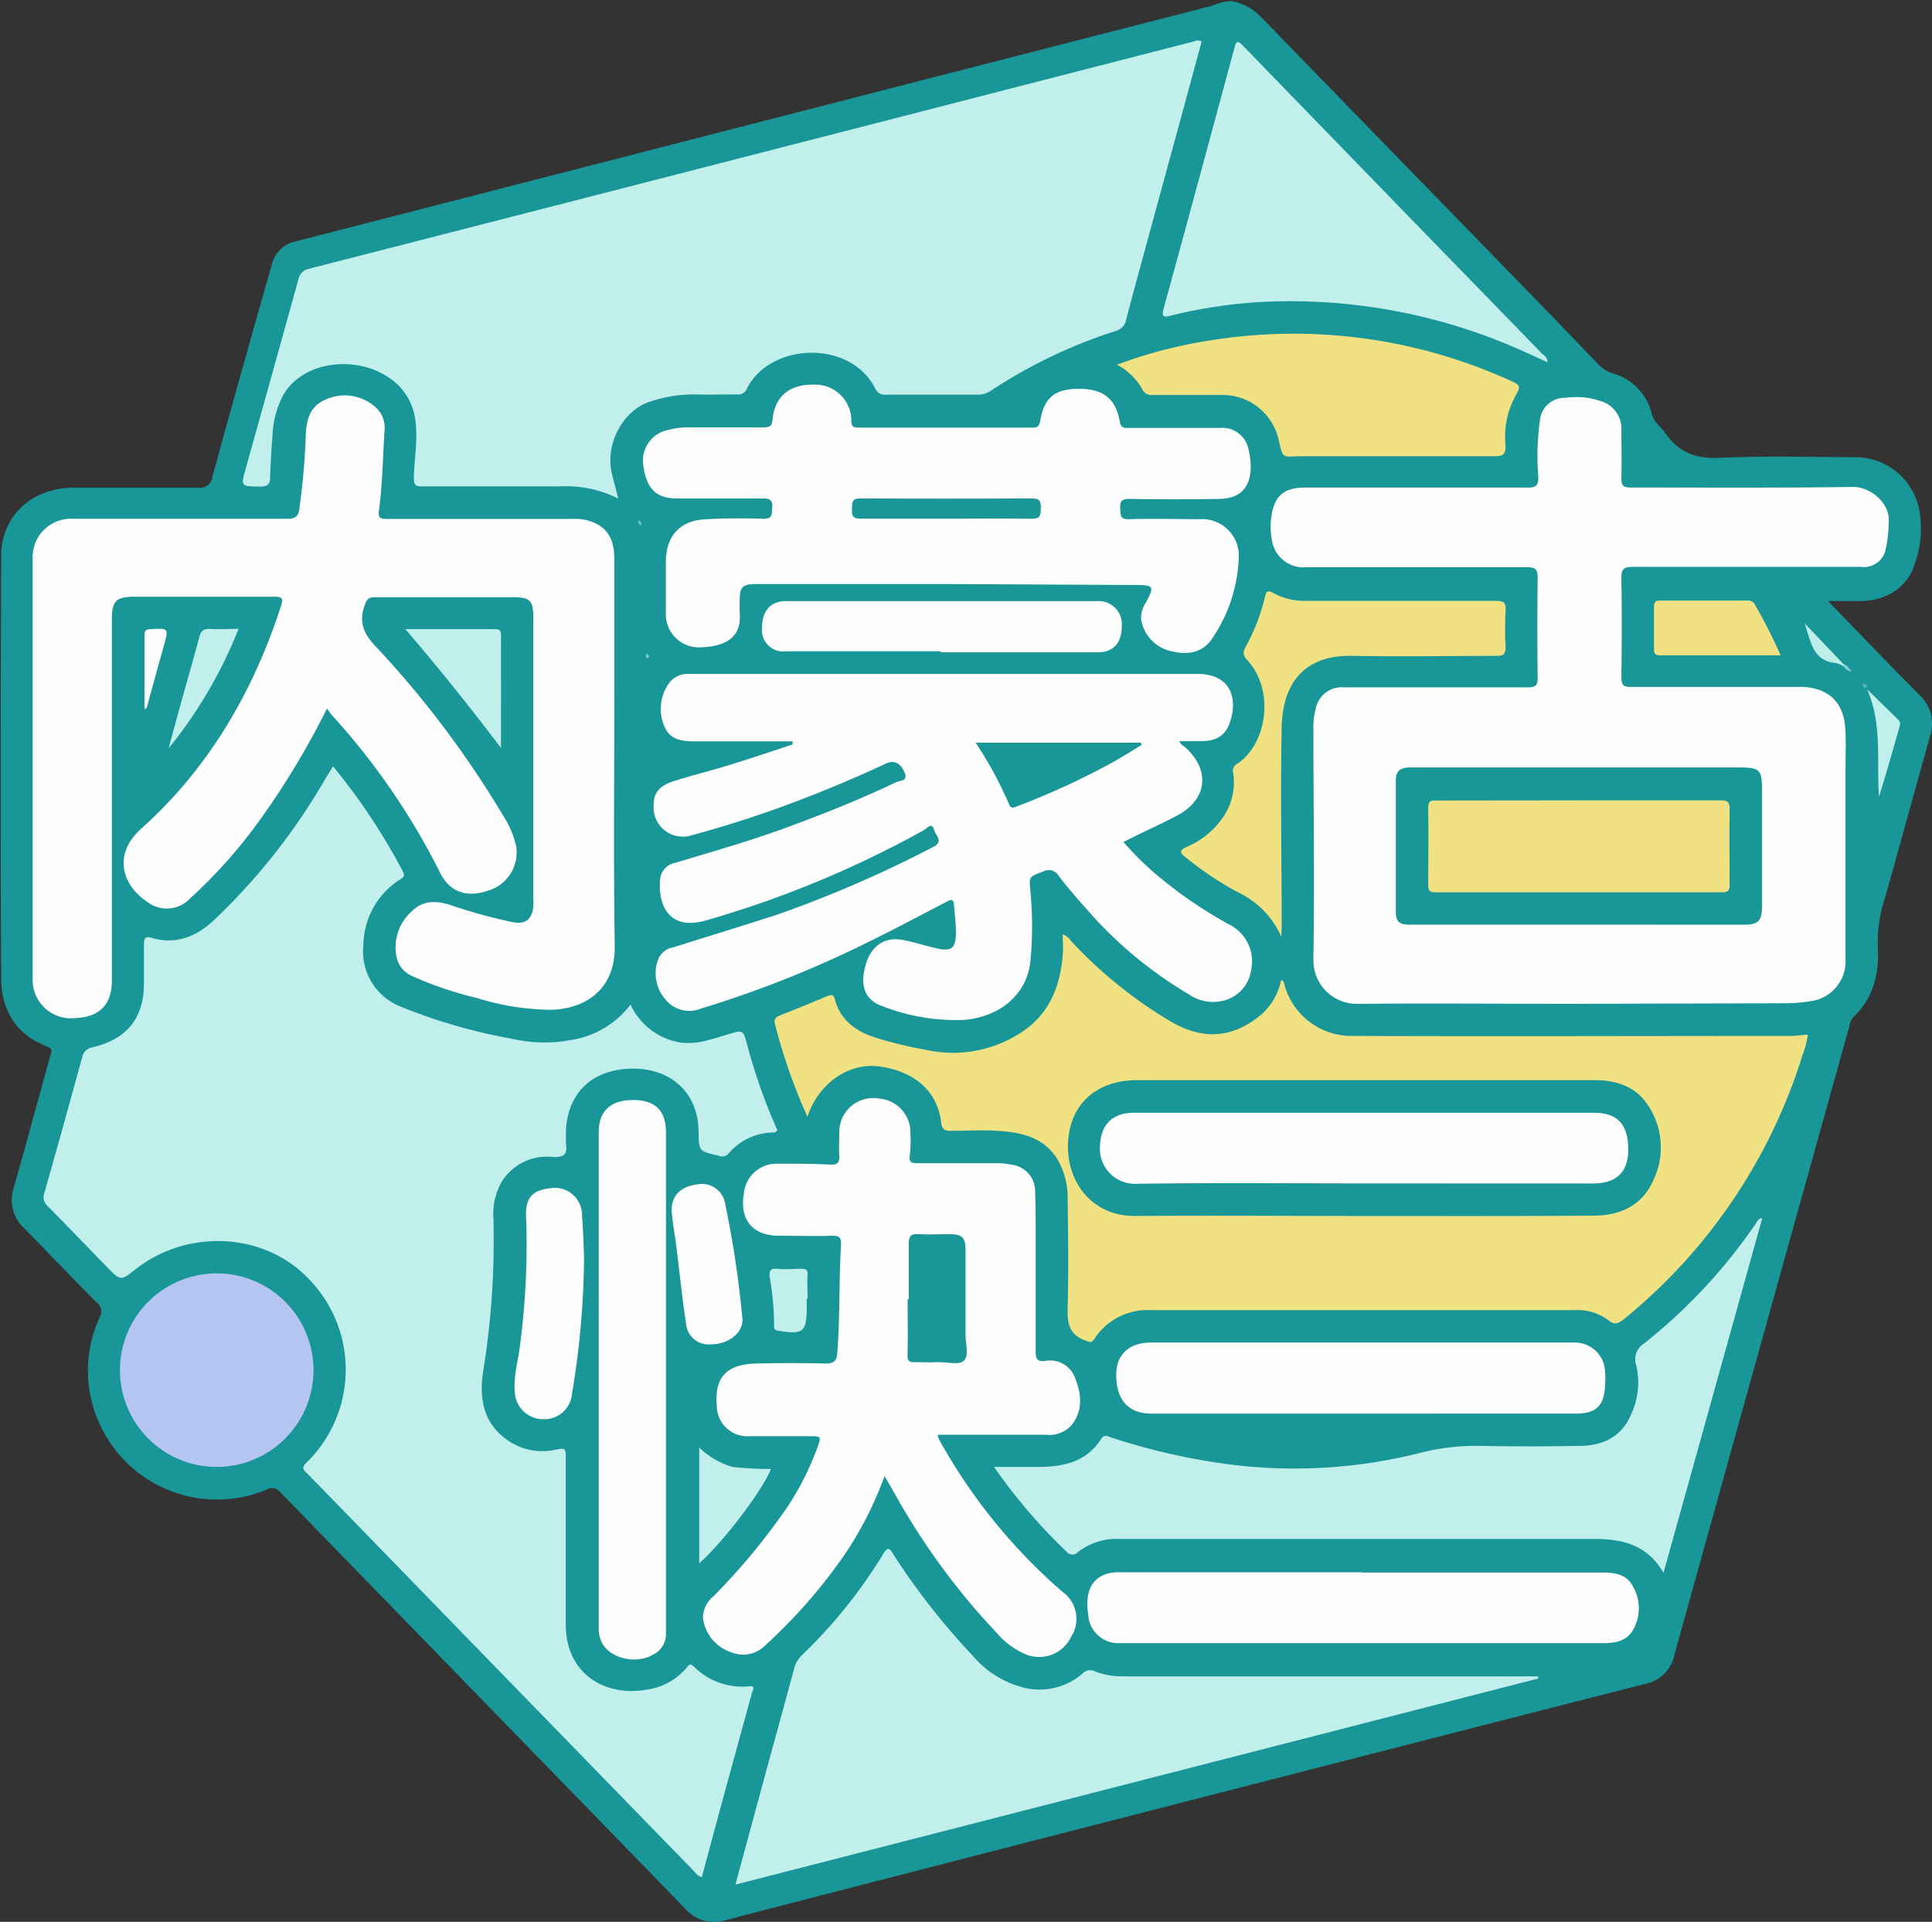 <svg id="圖層_1" data-name="圖層 1" xmlns="http://www.w3.org/2000/svg" viewBox="0 0 227.59 226.39"><rect x="0" y="0" width="227.59" height="226.39" fill="#333333" stroke="none"/><defs><style>.cls-1{fill:#199698;}.cls-2{fill:#c1f0ec;}.cls-3{fill:#fefefe;}.cls-4{fill:#f0e282;}.cls-5{fill:#b5c5f1;}.cls-6{fill:#f0e283;}.cls-7{fill:#c0f0ec;}.cls-8{fill:#fbfdfd;}.cls-9{fill:#bdeeea;}.cls-10{fill:#85d0ce;}.cls-11{fill:#78c9c8;}.cls-12{fill:#56b7b7;}.cls-13{fill:#6ac2c1;}.cls-14{fill:#1b9799;}</style></defs><title>32</title><path class="cls-1" d="M229.06,79c2.2,2.28,4.22,4.38,6.24,6.46,1.47,1.52,2.95,3,4.45,4.54a4.6,4.6,0,0,1,1.33,4.89c-1.87,6.6-3.65,13.24-5.54,19.84a15.81,15.81,0,0,0-.61,5.2c.13,3.08-.56,5.86-2.89,8.07a2.11,2.11,0,0,0-.47,1.08q-10.32,37-20.62,74.07a4.37,4.37,0,0,1-3.41,3.4Q162,218.18,116.38,229.94q-8.64,2.22-17.28,4.47a4.47,4.47,0,0,1-4.65-1.35Q83.71,222,73,211q-13.14-13.52-26.25-27a1.24,1.24,0,0,0-1.63-.33,15.18,15.18,0,0,1-19.67-7.73,14.92,14.92,0,0,1,0-12.55,1.32,1.32,0,0,0-.33-1.74c-2.88-2.89-5.7-5.84-8.55-8.76a4.47,4.47,0,0,1-1.27-4.68c1.47-5.18,2.88-10.38,4.32-15.58.14-.5.37-.88-.41-1.18-3.66-1.4-5.34-4.32-5.36-8-.09-16.6-.06-33.2,0-49.8,0-4.62,3.59-8,8.53-8s9.76,0,14.64,0a1.45,1.45,0,0,0,1.71-1.28c2.28-8.36,4.63-16.7,7-25a3.62,3.62,0,0,1,2.74-2.72l69.12-17.78,38.51-9.89c1.05-.27,2-.89,3.22-.53a6.44,6.44,0,0,1,2.93,1.74q15.38,15.83,30.78,31.64,4.56,4.7,9.08,9.41a3.79,3.79,0,0,0,1.61.95,6.52,6.52,0,0,1,4.58,4.79c.23,1,1.06,1.46,1.56,2.21,1.58,2.31,3.65,3.08,6.49,2.94,5.31-.25,10.64-.08,16-.07A7.64,7.64,0,0,1,239.74,68a12.14,12.14,0,0,1-.43,6.49,6,6,0,0,1-2.8,3.6A7.6,7.6,0,0,1,233,79C231.75,79,230.55,79,229.06,79Z" transform="translate(-13.71 -8.2)"/><path class="cls-2" d="M52.94,98.47a73.45,73.45,0,0,1,8.24,12.41c.21.4.15.61-.25.86a9.28,9.28,0,0,0-4.41,7.71,7,7,0,0,0,4.24,7.27A65.23,65.23,0,0,0,74,130.56a16.82,16.82,0,0,0,6.78.18,10.93,10.93,0,0,0,7.21-4.2A7.89,7.89,0,0,0,93.8,131a8.13,8.13,0,0,0,3.3-.27c.77-.19,1.54-.44,2.3-.67,1.87-.57,1.86-.57,2.37,1.37a66.87,66.87,0,0,0,3.51,9.9c-.24.4-.6.25-.89.29a7,7,0,0,0-4.8,2.4,1,1,0,0,1-1.24.31c-2.33-.53-2.32-.52-2.35-2.87-.08-5.19-4.12-7.89-9-7.3s-6.77,4.25-6.62,8.06c0,.19,0,.4,0,.59.12,1.15.08,1.74-1.55,1.68a6.25,6.25,0,0,0-6,2.89,7.61,7.61,0,0,0-1,4.26,95.79,95.79,0,0,1-1.21,18.14c-.49,3.24.06,6.18,3,8.15A7.09,7.09,0,0,0,79,179c1.36-.26,1.36-.27,1.36,1.17q0,9.72,0,19.44c0,5.74,4.64,8.55,9.62,7.61a7.4,7.4,0,0,0,4.68-2.65c.32-.42.54-.3.85,0a8,8,0,0,0,6.45,2.27c.83-.09.41.46.33.77q-1.56,5.71-3.13,11.43-1.4,5.13-2.77,10.28c-.55-.13-.77-.54-1.07-.85q-19.08-19.6-38.14-39.22c-2.46-2.52-4.9-5.06-7.37-7.56-.44-.45-.54-.67,0-1.19a15.29,15.29,0,0,0,.4-21.51c-5.15-5.59-14.29-6.16-20.51-1.29-1.78,1.4-1.78,1.4-3.4-.26-2.32-2.38-4.61-4.78-6.95-7.14a1.38,1.38,0,0,1-.42-1.56q2.28-8,4.46-16a1.47,1.47,0,0,1,1.28-1.18c4.07-1,6-3.47,6-7.6,0-1.52,0-3,0-4.56,0-.72.21-.93.9-.72,2.82.82,5.17-.1,7.25-2A73.58,73.58,0,0,0,52,100Z" transform="translate(-13.71 -8.2)"/><path class="cls-2" d="M155.26,13.1C153.13,21,151,28.76,148.87,36.58c-.84,3.08-1.69,6.16-2.49,9.25a1.7,1.7,0,0,1-1.28,1.37,59.81,59.81,0,0,0-14.63,7,2.63,2.63,0,0,1-1.56.49q-5.4,0-10.8,0a1.21,1.21,0,0,1-1.3-.74c-3-5.84-12.41-5.35-15.1,0a1.1,1.1,0,0,1-1.2.71c-1.64,0-3.28.05-4.91,0a15.82,15.82,0,0,0-5.3.85c-3.2,1-5.32,5-4.52,8.42.23,1,.49,1.91.76,3a13.67,13.67,0,0,0-7-1.43c-5.36,0-10.72,0-16.08,0-.82,0-1-.15-1-1.06.06-2.3.51-4.6.15-6.93a7,7,0,0,0-3.36-5c-3.76-2.4-9.87-1.83-12.21,2.29a11.1,11.1,0,0,0-1.23,4.71c-.13,1.63-.23,3.27-.28,4.9,0,.79-.27,1.11-1.13,1.1-2.35,0-2.34,0-1.72-2.2q3.1-11.07,6.17-22.15a1.59,1.59,0,0,1,1.29-1.31q36.06-9.24,72.13-18.52l32.12-8.26A.88.88,0,0,1,155.26,13.1Z" transform="translate(-13.71 -8.2)"/><path class="cls-3" d="M52.23,91.66a94.6,94.6,0,0,1-7.88,13.09A59.37,59.37,0,0,1,36.14,114a3.77,3.77,0,0,1-5.12.41c-2.84-1.88-4.12-5.5-.66-8.61,8-7.17,13.19-16.15,16.48-26.3.27-.83.07-1-.75-1-5.56,0-11.11,0-16.67,0-2,0-2.53.53-2.53,2.56v42.59c0,2.94-1.45,4.39-4.49,4.49a4.5,4.5,0,0,1-4.84-4.4c0-.32,0-.64,0-1,0-16.24,0-32.47,0-48.71a4.51,4.51,0,0,1,4.7-4.72c8.43,0,16.87,0,25.31,0,1,0,1.3-.32,1.41-1.22a85.07,85.07,0,0,0,.75-8.59c.05-1.83.49-3.46,2.34-4.23a5.41,5.41,0,0,1,5.75.79A3.23,3.23,0,0,1,59,59c-.19,3.11-.23,6.24-.65,9.33-.12.9.16,1,1,1,7.28,0,14.56,0,21.84,0a5.44,5.44,0,0,1,3.2.81c1.43,1,1.68,2.45,1.69,4,0,5.16,0,10.32,0,15.48,0,10-.11,20,.05,30,.07,4.85-3.1,7.37-7.44,7.53a30.13,30.13,0,0,1-8.84-1.4,42.3,42.3,0,0,1-7.58-2.57A3.13,3.13,0,0,1,60.44,121a5.64,5.64,0,0,1,1.77-5.44c1.31-1.33,2.94-1.28,4.58-.74a62.88,62.88,0,0,0,7.27,2c1.49.29,2.28-.25,2.47-1.76a7.75,7.75,0,0,0,0-1.08q0-16.5,0-33c0-2.06-.36-2.43-2.44-2.43-5.4,0-10.8,0-16.2,0-.69,0-.94.17-1.2.89-.68,1.89-.28,3.2,1.11,4.73A116.24,116.24,0,0,1,73,104.31a11.1,11.1,0,0,1,1.5,3.5,4.68,4.68,0,0,1-3.28,5.3c-2.55.88-4.53.16-5.66-2.09A81.92,81.92,0,0,0,52.76,92.39C52.61,92.21,52.48,92,52.23,91.66Z" transform="translate(-13.71 -8.2)"/><path class="cls-3" d="M199.17,126.45c-8.48,0-17-.07-25.44,0a5.12,5.12,0,0,1-5.3-5.3c.14-9,0-18,0-27a8.32,8.32,0,0,1,.28-2.49,3.11,3.11,0,0,1,3.35-2.49c7.2,0,14.39,0,21.59,0,.94,0,1.22-.22,1.2-1.18q-.08-5.82,0-11.64c0-1-.16-1.34-1.27-1.33-8.68,0-17.36,0-26,0a3.75,3.75,0,0,1-4.05-3.28,8.12,8.12,0,0,1,0-3c.37-2.18,1.54-3.1,3.83-3.1,8.76,0,17.52,0,26.28,0,1.09,0,1.3-.29,1.28-1.32a30.18,30.18,0,0,1,.19-6.58,2.93,2.93,0,0,1,3-2.68,9.08,9.08,0,0,1,4.26.42,3.39,3.39,0,0,1,2.34,3.4c0,1.88.05,3.76,0,5.64,0,.92.24,1.11,1.12,1.11,8.72,0,17.45.06,26.16-.07,2.15,0,4.46,2,4.2,4.22a14.6,14.6,0,0,1-.34,3.08,2.6,2.6,0,0,1-2.92,2.11c-9,0-17.92,0-26.88,0-1.13,0-1.36.33-1.34,1.38.06,3.88.05,7.76,0,11.64,0,.91.23,1.14,1.13,1.13,6.52,0,13,0,19.56,0a7.13,7.13,0,0,1,2.71.38c2.17.86,2.88,2.64,3,4.77.06,1.6,0,3.2,0,4.8v22.08a4.73,4.73,0,0,1-4.21,5,17.64,17.64,0,0,1-3,.23Z" transform="translate(-13.71 -8.2)"/><path class="cls-3" d="M107.08,95.53c-3.87,0-7.74,0-11.61,0-1.49,0-2.87-.22-3.49-1.75a5.19,5.19,0,0,1,.56-5.13,2.7,2.7,0,0,1,2.32-1.06H155c2.95.06,4.45,2,3.81,4.92-.47,2.13-1.51,3-3.68,3h-2.46c.1.43.46.54.7.76,2.92,2.65,2.56,6.06-.89,7.94-1.69.91-3.44,1.69-5.16,2.54l-1.27.63a35.08,35.08,0,0,0,4.79,4.59,50.55,50.55,0,0,0,7.87,5.24,4.85,4.85,0,0,1,2.37,5.33,4.31,4.31,0,0,1-3.32,3.55,5,5,0,0,1-4-.76,48.73,48.73,0,0,1-12.1-10.1c-1.12-1.25-2.22-2.52-3.24-3.86a1.33,1.33,0,0,0-1.81-.51c-1.7.62-1.68.57-1.52,2.31a43.11,43.11,0,0,1,0,8.27c-.4,3.9-3.61,6.62-8,6.91a23.86,23.86,0,0,1-9.39-1.61c-2.12-.72-2.74-2.45-2-4.92.61-2.16,2.19-3.28,4.28-2.91,1.37.25,2.7.7,4.06,1,1.78.41,2.25,0,2.28-1.81,0-1-.14-2.07-.21-3.1s-.37-.86-1-.52c-3.18,1.66-6.36,3.35-9.59,4.92A127.1,127.1,0,0,1,96.3,127a3.6,3.6,0,0,1-4.14-1,4.66,4.66,0,0,1-.86-4.93,2.37,2.37,0,0,1,1.77-1.29c4-1.26,8.08-2.51,12.11-3.81a139.39,139.39,0,0,0,18.46-8c1.28-.63.28-1.36.11-2-.27-1-.83-.2-1.17,0a122.31,122.31,0,0,1-25.73,10.66c-4.42,1.26-5.67-1.92-5.37-4.93a2.16,2.16,0,0,1,1.78-1.86c4.24-1.28,8.5-2.49,12.67-4,4.54-1.66,9-3.42,13.39-5.52.38-.19,1.31-.08,1-1-.48-1.24-1.28-1.62-2.21-1.19q-4.83,2.25-9.81,4.17a130.87,130.87,0,0,1-13,4.26,3.45,3.45,0,0,1-4.59-3.52c0-1.45.64-2.28,2.43-2.84,2.17-.69,4.38-1.23,6.55-1.9,2.47-.76,4.92-1.59,7.38-2.4Z" transform="translate(-13.71 -8.2)"/><path class="cls-4" d="M108.82,139.74A67,67,0,0,1,105,128.83c-.15-.59.09-.78.55-1,1.9-.75,3.78-1.52,5.66-2.31.49-.2.72-.1.85.41.65,2.46,2.49,3.76,4.73,4.48a48,48,0,0,0,6,1.46,14.66,14.66,0,0,0,11.74-2.41c2.93-2.14,4.06-5.23,4.37-8.7.08-.79,0-1.6,0-2.51a2.16,2.16,0,0,1,1,.82,52.66,52.66,0,0,0,11.62,9.4c3.72,2.2,7.07,2.09,10.37-.43a7.32,7.32,0,0,0,2.73-4.36.34.34,0,0,1,.34.3,8.19,8.19,0,0,0,8.23,6.25c17.16.06,34.32,0,51.48,0,.63,0,1.26-.1,2-.16a10.27,10.27,0,0,1-.62,2.41A64.86,64.86,0,0,1,205,163.6c-.64.52-1.1.73-1.83.11a6,6,0,0,0-3.95-1.18q-25,0-49.92,0a7.46,7.46,0,0,0-6.66,3.37c-.35.55-.56.4-1.1.2-2-.73-2.11-2.18-2.06-4,.12-4.2.05-8.4,0-12.6a9,9,0,0,0-1.18-4.7c-1.61-2.64-4.26-3.21-7-3.39-1.83-.12-3.68,0-5.52,0-.69,0-1.1-.1-1.19-.92-.52-4.42-4-6.28-7.46-6.68S110.16,135.78,108.82,139.74Z" transform="translate(-13.71 -8.2)"/><path class="cls-3" d="M117.91,182.07a41.7,41.7,0,0,1-4.81,9.41A62.19,62.19,0,0,1,103.87,202a3.66,3.66,0,0,1-4.11.8,4.88,4.88,0,0,1-3.24-4,3.3,3.3,0,0,1,1.28-2.6A77,77,0,0,0,106.27,186a33.15,33.15,0,0,0,3.71-7.23c.49-1.39.5-1.39-.91-1.39H102a3.6,3.6,0,0,1-3.85-3.56c-.3-3.35,1.11-4.91,4.65-5q4.08-.1,8.16,0c1.09,0,1.32-.38,1.39-1.35.32-4.2.18-8.4.43-12.59.06-1-.28-1.13-1.14-1.11-2,.06-4.08,0-6.12,0-3.15,0-4.72-1.88-4.18-5a3.87,3.87,0,0,1,4-3.49c2.08,0,4.16,0,6.24.11.71,0,1-.14,1-.92-.07-1,0-2,0-3a4,4,0,0,1,4.77-3.85,4,4,0,0,1,3.61,4.09,16.48,16.48,0,0,1-.08,2.63c-.09.74.17.88.84.88,3.08,0,6.16,0,9.24,0a8.11,8.11,0,0,1,1.9.18,3.13,3.13,0,0,1,2.79,3.23c.09,2.28.05,4.56.06,6.84,0,4,0,7.92,0,11.88,0,.84.12,1.29,1.09,1.17a3.13,3.13,0,0,1,3.6,2.13c.74,1.88.86,3.77-.47,5.45a3.59,3.59,0,0,1-3.05,1.11H124.19a1.55,1.55,0,0,0,.07.42,65.72,65.72,0,0,0,14.62,18.09,3.91,3.91,0,0,1,1,5.31,4.17,4.17,0,0,1-5.3,2.06,9.31,9.31,0,0,1-3.53-2.62,81.43,81.43,0,0,1-12.11-16.62Z" transform="translate(-13.71 -8.2)"/><path class="cls-3" d="M125.45,77H103c-1.9,0-2.15.26-2.16,2.14,0,.4,0,.8,0,1.2.28,2.72-1.4,4-4.5,4.11a3.9,3.9,0,0,1-4.19-4.08c0-2,0-4,0-6,0-3,1.65-4.87,4.69-5,2.27-.13,4.56-.13,6.83-.06,1.14,0,.92-.63,1-1.29s-.09-1.12-1-1.1c-3.4,0-6.8,0-10.2,0-2.5,0-3.66-1.19-4-4.08a3.66,3.66,0,0,1,3-4,9.13,9.13,0,0,1,2.49-.3c2.92,0,5.84,0,8.76,0,.72,0,.93-.21,1-.93.26-2.72,2-4.17,4.91-4.1A4.25,4.25,0,0,1,114,57.79c0,.65.24.78.84.78q10.26,0,20.51,0c.61,0,.78-.19.89-.78C136.72,55,138,54,140.82,54s4.32,1.14,4.79,3.82c.12.7.38.8,1,.79,3.6,0,7.19,0,10.79,0a3.15,3.15,0,0,1,3.42,2.7,8.39,8.39,0,0,1,.22,1.66c.07,2.6-1.18,4-3.8,4q-5.22.09-10.44,0c-.89,0-1.18.2-1.13,1.11s0,1.32,1.11,1.28c2.76-.09,5.52,0,8.28,0A4.31,4.31,0,0,1,159.63,74a18,18,0,0,1-3,9.23c-1.08,1.77-2.79,2.15-4.72,1.73a4.63,4.63,0,0,1-3.77-3.72,3.12,3.12,0,0,1,.52-2c1.09-2,1-2.13-1.29-2.13Z" transform="translate(-13.71 -8.2)"/><path class="cls-2" d="M100.34,230.2c1.28-4.71,2.5-9.22,3.72-13.72,1.06-3.89,2.14-7.77,3.18-11.67a3.34,3.34,0,0,1,.93-1.63,59.18,59.18,0,0,0,9.63-12c.52-.86.74-.51,1.1.05a82.32,82.32,0,0,0,9.39,12,11.61,11.61,0,0,0,5.87,3.73,7.71,7.71,0,0,0,7.06-1.61,1.22,1.22,0,0,1,1.46-.27,9.05,9.05,0,0,0,3.4.59q23.7,0,47.39,0h1.43l0,.26Z" transform="translate(-13.71 -8.2)"/><path class="cls-2" d="M130.81,181c1.86,0,3.49,0,5.11,0,3,0,5.75-.54,7.51-3.3.38-.6.82-.29,1.26-.14a76,76,0,0,0,14.22,3.19,60.51,60.51,0,0,0,22-1.38,26.53,26.53,0,0,1,7-.85q5.93.11,11.87,0c2.63,0,4.89-1,6-3.55a8.88,8.88,0,0,0,.7-5.85,2.21,2.21,0,0,1,.93-2.68,64.33,64.33,0,0,0,13.06-14c.2-.27.28-.68.84-.76l-11.64,41.8c-1.91-3.36-4.93-4-8.21-4q-28,0-56,0a7.44,7.44,0,0,0-4.71,1.5.88.88,0,0,1-1.4,0A64.89,64.89,0,0,1,130.81,181Z" transform="translate(-13.71 -8.2)"/><path class="cls-2" d="M196,50.87c-1.31-.59-2.55-1.18-3.81-1.72a66.87,66.87,0,0,0-29-5.42,57.87,57.87,0,0,0-11.48,1.63c-.87.22-1.22.25-.91-.87,2.81-10.2,5.56-20.42,8.32-30.63.19-.71.33-1,1-.29q15.57,16.07,31.18,32.11c1.33,1.37,2.68,2.74,4,4.13C195.62,50.08,196,50.27,196,50.87Z" transform="translate(-13.71 -8.2)"/><path class="cls-3" d="M174.12,193.44h28.19c1.43,0,2.89.1,3.68,1.5a5.14,5.14,0,0,1,.09,5.27c-.73,1.29-2.08,1.54-3.44,1.55-2.92,0-5.84,0-8.76,0H145.54a3.55,3.55,0,0,1-3.64-3.39c-.39-2.6.36-4.22,2.26-4.8a4.66,4.66,0,0,1,1.29-.16h28.67Z" transform="translate(-13.71 -8.2)"/><path class="cls-3" d="M92.16,171.12c0,9.8,0,19.6,0,29.4a2.7,2.7,0,0,1-1.54,2.6c-2,1.16-5,.46-6-1.4a3.8,3.8,0,0,1-.38-1.85q0-29.16,0-58.31c0-2.48,1.4-3.78,4.06-3.78s3.86,1.32,3.86,3.82Z" transform="translate(-13.71 -8.2)"/><path class="cls-3" d="M174.29,174.72H149.35c-2.71,0-4.16-1.61-4.15-4.58,0-2.38,1.52-3.79,4.11-3.79h49.77a3.56,3.56,0,0,1,3.71,3.43,11.68,11.68,0,0,1,0,1.67c-.13,2.39-1.08,3.27-3.47,3.27Z" transform="translate(-13.71 -8.2)"/><path class="cls-4" d="M145.29,51.16a55.29,55.29,0,0,1,11.05-2.87,61.65,61.65,0,0,1,35.45,4.82c1,.43,1.06.69.48,1.65a10.09,10.09,0,0,0-1.21,5.89c.05,1.12-.34,1.3-1.35,1.29-7.43,0-14.87,0-22.3,0-.28,0-.56,0-.84,0-1.76.12-1.76.12-2.17-1.64a6.78,6.78,0,0,0-7-5.57q-4,0-7.91,0a1.18,1.18,0,0,1-1.22-.68A7.29,7.29,0,0,0,145.29,51.16Z" transform="translate(-13.71 -8.2)"/><path class="cls-5" d="M39.24,181a11.4,11.4,0,1,1,11.4-11.34A11.41,11.41,0,0,1,39.24,181Z" transform="translate(-13.71 -8.2)"/><path class="cls-4" d="M164.64,118.53a10.37,10.37,0,0,0-5.06-5.2,39.06,39.06,0,0,1-6.26-4.19c-.71-.56-.61-.8.16-1.17a9.73,9.73,0,0,0,4.44-3.71,7.19,7.19,0,0,0,1.06-5,.92.92,0,0,1,.47-1.08c3.58-2.39,4.43-8.73,1.18-12.23-.59-.64-.49-1-.1-1.71a23,23,0,0,0,2.18-5.68c.15-.6.24-.93,1-.5a7.62,7.62,0,0,0,3.79.92c7.47,0,14.95,0,22.42,0,.85,0,1.21.14,1.15,1.1a38.73,38.73,0,0,0,0,4.31c0,.84-.23,1.08-1.07,1.07-5.63,0-11.27.1-16.9,0-5.85-.15-8.31,3.32-8.41,8.47-.15,7.87,0,15.74,0,23.61Z" transform="translate(-13.71 -8.2)"/><path class="cls-3" d="M124.54,84.92H106.31a2.51,2.51,0,0,1-2.83-2.77c0-2,1-3.13,2.8-3.14,6.23,0,12.47,0,18.71,0,6,0,12,0,18,0a2.73,2.73,0,0,1,2.87,2.93c0,2-1,3.1-2.84,3.1-6.16,0-12.31,0-18.47,0Z" transform="translate(-13.71 -8.2)"/><path class="cls-3" d="M82.51,156.34a100.33,100.33,0,0,1-1.43,16.12,3.26,3.26,0,0,1-3.36,2.92,3.35,3.35,0,0,1-3.37-3.24c-.16-2,.47-3.88.66-5.82a90.15,90.15,0,0,0,.68-14.59c-.15-2.35.66-3.34,2.87-3.56a3.19,3.19,0,0,1,3.71,3.16C82.43,153.32,82.47,155.32,82.51,156.34Z" transform="translate(-13.71 -8.2)"/><path class="cls-3" d="M97.45,166.56a2.66,2.66,0,0,1-2.92-2.43c-.46-3-.77-6.09-1.15-9.13-.17-1.31-.41-2.6-.53-3.91-.17-1.9.9-3.08,2.93-3.36a2.79,2.79,0,0,1,3.38,2.4,120.53,120.53,0,0,1,2,13.36C101.33,165.15,99.55,166.57,97.45,166.56Z" transform="translate(-13.71 -8.2)"/><path class="cls-6" d="M223.47,85.4H209.28c-.6,0-.74-.24-.73-.78,0-1.64,0-3.28,0-4.91,0-.56.15-.77.74-.77,3.43,0,6.87,0,10.3,0a.87.87,0,0,1,.86.5A63.42,63.42,0,0,1,223.47,85.4Z" transform="translate(-13.71 -8.2)"/><path class="cls-2" d="M72.73,96.31c-3.6-4.75-7.27-9.35-11.27-14,3.7,0,7.16,0,10.61,0,.55,0,.66.25.66.73C72.72,87.47,72.73,91.89,72.73,96.31Z" transform="translate(-13.71 -8.2)"/><path class="cls-2" d="M104.53,181.24c-1,2.52-5.51,8.5-8.45,11.11V178.71A9.32,9.32,0,0,0,100,181,39.84,39.84,0,0,0,104.53,181.24Z" transform="translate(-13.71 -8.2)"/><path class="cls-2" d="M33.58,96.34c.5-1.86,1-3.72,1.52-5.58.69-2.49,1.42-5,2.08-7.48.18-.67.41-1,1.19-1,1.07.07,2.15,0,3.44,0A53.18,53.18,0,0,1,33.58,96.34Z" transform="translate(-13.71 -8.2)"/><path class="cls-2" d="M108.74,161.19c0,.36,0,.72,0,1.08,0,2.85-.46,3.17-3.31,2.69-.39-.06-.56-.18-.53-.6a33.11,33.11,0,0,0-.52-5.7c-.08-.78.1-1.1.93-1s1.92,0,2.87,0c.52,0,.69.16.66.7-.06,1,0,1.92,0,2.87Z" transform="translate(-13.71 -8.2)"/><path class="cls-7" d="M233.66,89.4l3.62,3.54a.67.67,0,0,1,.23.74c-.79,2.79-1.57,5.57-2.45,8.35C234.74,97.87,235.49,93.61,233.66,89.4Z" transform="translate(-13.71 -8.2)"/><path class="cls-8" d="M30.73,91.75c0-3,0-5.86,0-8.76,0-.54.2-.65.7-.68,2.17-.12,2.17-.14,1.57,2-.68,2.42-1.35,4.84-2,7.26C30.94,91.61,30.85,91.65,30.73,91.75Z" transform="translate(-13.71 -8.2)"/><path class="cls-9" d="M230.88,86.69a2.88,2.88,0,0,0-.87-.38c-2.82-.23-3-2.68-3.73-4.7l4.58,4.81c.08.06.11.11.09.18S230.91,86.69,230.88,86.69Z" transform="translate(-13.71 -8.2)"/><path class="cls-10" d="M230.88,86.69l0-.27c.4.12.6.45.95.87A1.16,1.16,0,0,1,230.88,86.69Z" transform="translate(-13.71 -8.2)"/><path class="cls-11" d="M90.22,85.53c-.11.1-.19.22-.28.23s-.17-.21-.17-.34.09-.17.13-.25Z" transform="translate(-13.71 -8.2)"/><path class="cls-12" d="M233.63,88.91c0,.34-.17.37-.25.3a.76.76,0,0,1-.27-.35c0-.13.08-.18.21-.11Z" transform="translate(-13.71 -8.2)"/><path class="cls-13" d="M89.07,69.51a1.68,1.68,0,0,1,.2.35c0,.07-.08.17-.12.26a3.09,3.09,0,0,1-.26-.37C88.84,69.65,88.86,69.54,89.07,69.51Z" transform="translate(-13.71 -8.2)"/><path class="cls-1" d="M199.43,117.12c-6.6,0-13.2,0-19.8,0-1.14,0-1.49-.46-1.49-1.46v-15.6c0-1.19.72-1.46,1.74-1.46,6,0,12.08,0,18.12,0h20.4c2.71,0,2.88.18,2.88,3v13.32c0,1.77-.44,2.21-2.17,2.21Z" transform="translate(-13.71 -8.2)"/><path class="cls-1" d="M128.63,95.68H148.1l.08.28c-1.07.65-2.13,1.32-3.22,1.94a88.6,88.6,0,0,1-11.41,5.27c-.4.16-.75.37-1-.29A44.58,44.58,0,0,0,128.63,95.68Z" transform="translate(-13.71 -8.2)"/><path class="cls-1" d="M174.23,151.44c-8.91,0-17.83-.07-26.74,0-5.65.06-8.56-4.78-7.88-9.54.65-4.51,4.17-6.46,8-6.46q20.81,0,41.62,0c4.11,0,8.23,0,12.35,0,2.45,0,4.74.7,6.18,2.83a8.92,8.92,0,0,1,.63,9.13c-1.33,2.89-3.93,4-7,4C192.38,151.47,183.31,151.44,174.23,151.44Z" transform="translate(-13.71 -8.2)"/><path class="cls-1" d="M120.76,161.28c0-2.2,0-4.4,0-6.6,0-.93.3-1.15,1.17-1.1,1.19.08,2.4,0,3.6,0,1.53,0,1.92.36,1.92,1.9,0,3.36,0,6.71,0,10.07,0,1,.43,2.29-.16,2.9s-2,.17-3,.21-1.84,0-2.75,0c-.74.05-1-.18-.92-.94.06-2.16,0-4.32,0-6.48Z" transform="translate(-13.71 -8.2)"/><path class="cls-14" d="M125.14,69.3c-3.36,0-6.71,0-10.07,0-1.06,0-1-.53-1-1.26s.07-1.14,1-1.13q10.08.06,20.15,0c1,0,1.12.33,1.1,1.17s-.06,1.25-1.07,1.23C131.86,69.26,128.5,69.3,125.14,69.3Z" transform="translate(-13.71 -8.2)"/><path class="cls-4" d="M199.73,102.48c5.55,0,11.11,0,16.67,0,.84,0,1.07.22,1.06,1.06-.05,3,0,5.92,0,8.88,0,.65-.15.9-.86.89q-16.9,0-33.82,0c-.61,0-.83-.18-.83-.81,0-3,.06-6.08,0-9.12,0-1,.5-.88,1.13-.88Z" transform="translate(-13.71 -8.2)"/><path class="cls-3" d="M174.28,147.6c-9,0-17.92-.08-26.88.05a4.12,4.12,0,0,1-4.12-4.28c.05-2.65,1.4-4.09,4.06-4.09h54.12c2.76,0,4,1.33,4.06,4.17s-1.44,4.16-4.13,4.16Z" transform="translate(-13.71 -8.2)"/></svg>